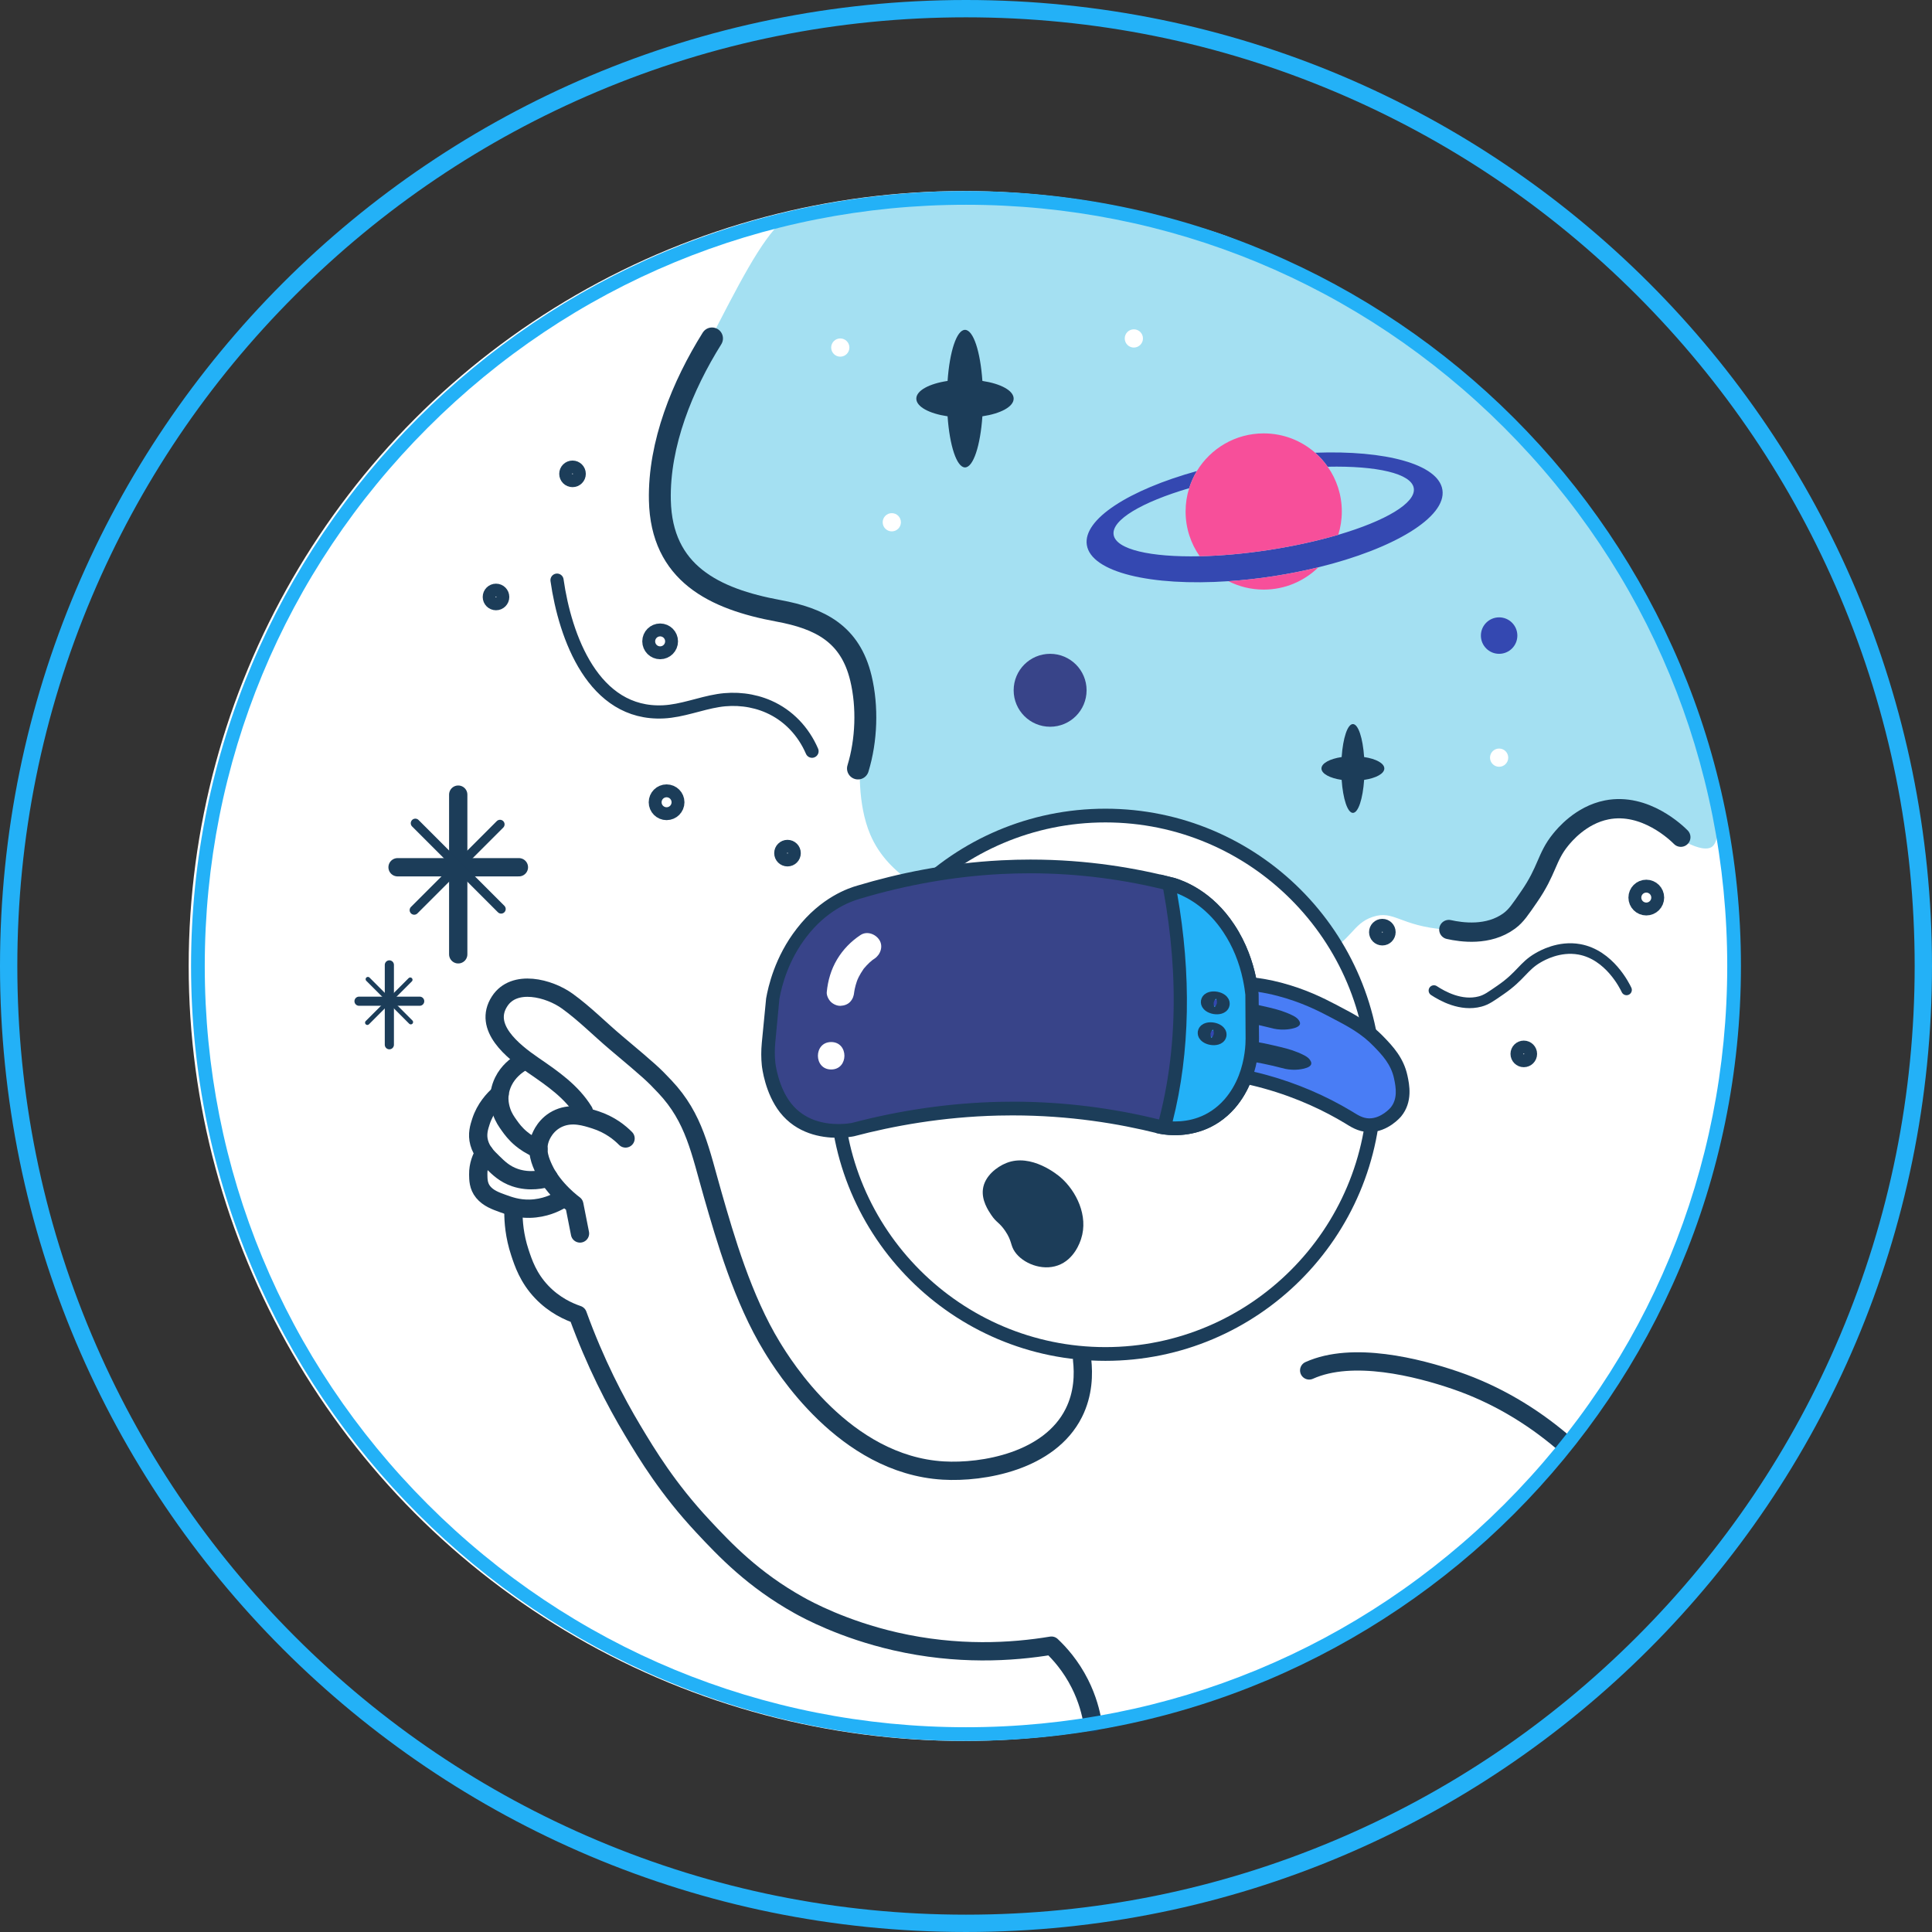 <?xml version="1.0" encoding="UTF-8"?><svg id="_레이어_2" xmlns="http://www.w3.org/2000/svg" viewBox="0 0 422.487 422.487"><rect x="0" y="0" width="422.487" height="422.487" fill="#333333" stroke="none"/><defs><style>.cls-1{stroke-width:3px;}.cls-1,.cls-2,.cls-3,.cls-4,.cls-5,.cls-6,.cls-7,.cls-8,.cls-9,.cls-10{stroke:#1c3d59;stroke-linecap:round;stroke-linejoin:round;}.cls-1,.cls-2,.cls-3,.cls-4,.cls-5,.cls-6,.cls-7,.cls-9,.cls-10{fill:none;}.cls-11{fill:#384489;}.cls-11,.cls-12,.cls-13,.cls-14,.cls-15,.cls-16,.cls-17,.cls-18,.cls-19,.cls-20{stroke-width:0px;}.cls-2{stroke-width:2.315px;}.cls-12{fill:#23b1f7;}.cls-4{stroke-width:5px;}.cls-5{stroke-width:2.883px;}.cls-13{fill:#1c3d59;}.cls-6{stroke-width:4px;}.cls-14{fill:#a4e0f2;}.cls-7{stroke-width:4.79px;}.cls-8{stroke-width:3.536px;}.cls-8,.cls-16{fill:#3448b1;}.cls-15{fill:#f74f9a;}.cls-9{stroke-width:2px;}.cls-17{fill:#23b1f7;}.cls-18{fill:#1c3d59;}.cls-19{fill:#fff;}.cls-10{stroke-width:4.219px;}.cls-20{fill:#497df5;}</style></defs><g id="_틀"><circle class="cls-19" cx="210.725" cy="211.243" r="169.465"/><path class="cls-14" d="M369.438,152.523c-3.886-10.455-8.403-18.163-11.882-24.099-5.564-9.493-10.537-16.051-12.295-18.325-2.97-3.843-6.681-8.644-12.389-14.266-3.918-3.859-6.242-5.609-12.952-12.201-5.631-5.532-4.527-4.823-6.324-6.373-8.657-7.465-15.66-7.922-25.752-14.157-7.311-4.516-8.932-6.024-11.607-7.646,0,0-1.666-.985-3.537-1.905-4.169-2.048-8.439-3.292-12.657-4.446-3.927-1.074-8.474-2.252-13.563-3.45,0,0-11.825-2.71-23.191-3.158-17.413-.687-34.827,2.356-52.24,5.807-4.806,4.613-9.227,13.231-16.872,28.167-8.315,16.245-9.866,23.573-9.816,30.532.032,4.407.188,11.812,5.267,17.564,3.358,3.803,7.729,5.592,9.756,6.422,5.848,2.394,7.36.92,13.9,3.139,4.374,1.484,8.67,2.942,11.829,6.982,3.604,4.61,3.824,10.149,3.99,14.299.173,4.339-.655,5.314-.959,9.891-.138,2.086-.695,10.466,2.16,17.184,3.958,9.314,13.584,13.338,20.742,16.33,6.846,2.862,9.344,2.529,21.863,5.068,0,0,41.756,8.603,48.771,7.321,4.22-.772,7.287-2.252,7.288-2.252,6.726-3.247,6.688-6.935,11.212-8.447,4.683-1.566,5.93,1.984,15.874,2.762,5.025.393,9.355.732,13.154-1.88,2.73-1.877,4.195-4.598,6.514-8.905,2.329-4.325,2.256-5.882,4.659-8.842,1.088-1.34,2.856-3.519,5.876-4.998,4.834-2.367,10.962-2.006,15.2.584,2.184,1.335,2.223,2.257,5.1,3.85,2.08,1.152,5.758,3.188,7.621,2.224,3.48-1.802.731-18.063-4.737-32.777Z"/><path class="cls-16" d="M315.425,107.113c-.87-5.6-12.44-8.69-27.83-8.11,1.03.9,1.96,1.93,2.74,3.06,10.72-.23,18.33,1.47,18.83,4.7.5,3.24-6.23,7.16-16.52,10.19-4.44,1.3-9.54,2.44-15,3.29-5.47.84-10.67,1.3-15.29,1.4-10.72.23-18.33-1.47-18.83-4.71s6.23-7.15,16.52-10.18c.41-1.32.98-2.58,1.68-3.74-14.84,4.11-24.93,10.55-24.06,16.15.93,5.98,14.04,9.08,30.97,7.93,3.18-.21,6.5-.57,9.9-1.1s6.67-1.18,9.77-1.94c16.49-4.03,28.05-10.97,27.12-16.94Z"/><path class="cls-15" d="M278.535,125.993c3.4-.53,6.67-1.18,9.77-1.94-3.09,3.02-7.3,4.88-11.96,4.88-2.78,0-5.4-.66-7.71-1.84,3.18-.21,6.5-.57,9.9-1.1Z"/><path class="cls-15" d="M293.425,111.853c0,1.77-.27,3.49-.78,5.1-4.44,1.3-9.54,2.44-15,3.29-5.47.84-10.67,1.3-15.29,1.4-1.95-2.77-3.09-6.15-3.09-9.79,0-1.78.27-3.49.78-5.1.41-1.32.98-2.58,1.68-3.74,3-4.94,8.42-8.24,14.62-8.24,4.31,0,8.24,1.59,11.25,4.23,1.03.9,1.96,1.93,2.74,3.06,1.95,2.77,3.09,6.15,3.09,9.79Z"/><path class="cls-13" d="M221.665,87.172c0,1.767-2.845,3.274-6.837,3.863-.448,6.434-1.983,11.177-3.802,11.177s-3.363-4.743-3.811-11.177c-4.001-.589-6.837-2.096-6.837-3.863s2.837-3.274,6.837-3.871c.448-6.434,1.983-11.169,3.811-11.169s3.354,4.735,3.802,11.169c3.992.597,6.837,2.104,6.837,3.871Z"/><path class="cls-13" d="M302.721,168.05c0,1.141-1.837,2.114-4.415,2.494-.289,4.154-1.28,7.216-2.455,7.216s-2.171-3.062-2.461-7.216c-2.583-.38-4.415-1.353-4.415-2.494s1.832-2.114,4.415-2.499c.289-4.154,1.28-7.211,2.461-7.211s2.166,3.057,2.455,7.211c2.577.385,4.415,1.358,4.415,2.499Z"/><circle class="cls-11" cx="229.639" cy="150.95" r="7.974"/><circle class="cls-16" cx="327.826" cy="138.989" r="3.987"/><circle class="cls-19" cx="195.016" cy="114.208" r="1.993"/><circle class="cls-19" cx="247.949" cy="74.009" r="1.993"/><circle class="cls-19" cx="327.826" cy="165.683" r="1.993"/><circle class="cls-19" cx="183.753" cy="76.003" r="1.993"/><line class="cls-6" x1="100.205" y1="173.769" x2="100.205" y2="208.689"/><line class="cls-6" x1="113.472" y1="189.649" x2="86.939" y2="189.649"/><line class="cls-9" x1="109.34" y1="180.268" x2="90.579" y2="199.03"/><line class="cls-9" x1="109.586" y1="198.784" x2="90.825" y2="180.022"/><line class="cls-9" x1="85.144" y1="211.003" x2="85.144" y2="228.464"/><line class="cls-9" x1="91.777" y1="218.943" x2="78.511" y2="218.943"/><line class="cls-3" x1="89.711" y1="214.253" x2="80.331" y2="223.634"/><line class="cls-3" x1="89.834" y1="223.511" x2="80.454" y2="214.13"/><path class="cls-19" d="M241.729,296.085c-32.462,0-58.871-26.409-58.871-58.871s26.409-58.87,58.871-58.87,58.87,26.409,58.87,58.87-26.409,58.871-58.87,58.871Z"/><path class="cls-18" d="M241.729,179.845c31.634,0,57.37,25.736,57.37,57.37s-25.736,57.37-57.37,57.37-57.37-25.736-57.37-57.37,25.736-57.37,57.37-57.37M241.729,176.845c-33.342,0-60.37,27.029-60.37,60.37s27.029,60.37,60.37,60.37,60.37-27.029,60.37-60.37-27.029-60.37-60.37-60.37h0Z"/><path class="cls-18" d="M236.411,270.925c-.236.72-1.475,4.499-5.062,5.789-3.52,1.265-7.67-.453-9.411-2.958-1.031-1.483-.588-2.337-2.139-4.604-1.266-1.852-1.897-1.772-3.028-3.458-.666-.993-2.156-3.214-1.822-5.685.387-2.86,3.062-4.85,5.081-5.67,5.506-2.237,11.318,2.627,11.866,3.1,3.445,2.968,6.168,8.442,4.514,13.487Z"/><path class="cls-6" d="M113.811,232.449c-.899.563-2.653,1.833-3.731,4.025-.76,1.545-.865,2.9-.886,3.442-.012.302-.043,1.576.493,3.153.451,1.327,1.08,2.21,1.686,3.061.536.753,1.303,1.814,2.646,2.921.771.636,2,1.508,3.735,2.226"/><path class="cls-6" d="M109.251,239.239c-1.322,1.161-3.152,3.142-4.071,5.983-.391,1.208-.917,2.783-.388,4.687.523,1.882,1.751,3.085,2.908,4.218,1.295,1.269,2.652,2.625,4.944,3.398,3.194,1.077,6.158.349,7.348-.014"/><path class="cls-6" d="M105.877,252.112c-.579.985-1.332,2.639-1.294,4.725.019,1.043-.007,2.532,1.092,3.857,1.109,1.337,2.701,1.914,4.2,2.457,1.442.522,3.348,1.225,5.953,1.169,3.294-.071,5.72-1.305,6.843-1.975"/><path class="cls-6" d="M136.795,248.958c-1.215-1.233-3.38-3.04-6.641-4.081-2.142-.684-5.005-1.598-7.886-.371-2.923,1.245-3.946,3.877-4.151,4.452-.982,2.758.141,5.188.83,6.678,2.086,4.513,6.641,7.791,6.641,7.791h0c.415,2.102.83,4.205,1.245,6.307"/><path class="cls-6" d="M238.939,376.761c-.363-2.191-1.118-5.236-2.789-8.557-1.987-3.948-4.46-6.678-6.221-8.337-8.645,1.438-20.626,2.168-34.163-.938-11.411-2.619-19.242-6.89-21.023-7.884-10.021-5.589-16.161-12.061-21.023-17.269-7.675-8.221-12.14-15.588-15.392-21.023-3.757-6.279-8.17-14.731-11.986-25.253-1.994-.674-5.113-2.064-7.884-4.974-2.948-3.096-4.024-6.36-4.778-8.646-1.189-3.605-1.416-6.776-1.406-8.925"/><path class="cls-6" d="M286.291,299.683c9.513-4.286,23.74-.655,32.026,2.184,8.774,3.006,16.562,7.69,23.249,13.346"/><path class="cls-6" d="M127.676,243.047c-2.676-4.328-6.755-7.135-11.067-10.09-4.5-3.093-11.045-8.311-7.352-13.993,3.184-4.911,10.846-2.906,14.826-.02,3.803,2.747,7.098,6.117,10.658,9.111,7.543,6.344,8.07,6.839,10.68,9.605,6.448,6.834,7.695,14.055,10.458,23.661,2.692,9.357,6.544,22.75,12.952,33.224,2.375,3.882,15.756,25.755,37.447,27.03,8.681.51,23.223-2.012,28.531-12.576,2.129-4.238,2.171-8.57,1.826-11.629"/><path class="cls-7" d="M155.701,74.009c-6.447,10.302-11.671,23.054-11.402,35.385.348,15.966,11.85,21.58,25.913,24.174,9.118,1.682,15.721,5.027,18.051,14.743,1.501,6.257,1.235,13.587-.644,19.739"/><path class="cls-10" d="M367.559,183.077c-.858-.864-7.788-7.632-16.199-5.971-5.687,1.123-9.297,5.555-10.095,6.535-3.125,3.837-2.869,6.68-6.922,12.517-1.873,2.697-2.748,4.087-4.301,5.23-4.578,3.37-10.499,2.483-13.214,1.88"/><path class="cls-5" d="M121.81,126.867c1.762,12.409,7.943,29.558,23.27,28.802,4.071-.201,7.954-1.824,11.975-2.473,3.773-.609,7.645-.149,11.013,1.329,4.358,1.912,7.642,5.438,9.503,9.75"/><path class="cls-2" d="M355.691,216.473c-.408-.863-3.756-7.683-10.313-8.87-4.434-.803-8.188,1.357-9.018,1.835-3.25,1.87-3.781,3.984-8.214,7.028-2.048,1.406-3.038,2.157-4.46,2.538-4.192,1.124-8.289-1.188-10.118-2.389"/><circle class="cls-1" cx="125.198" cy="103.62" r="1.408"/><circle class="cls-1" cx="172.209" cy="186.562" r="1.408"/><circle class="cls-1" cx="108.466" cy="130.543" r="1.408"/><circle class="cls-4" cx="360.01" cy="196.281" r="1.408"/><circle class="cls-4" cx="144.359" cy="140.251" r="1.408"/><circle class="cls-4" cx="145.767" cy="175.437" r="1.408"/><circle class="cls-1" cx="333.221" cy="230.465" r="1.408"/><circle class="cls-1" cx="302.29" cy="203.842" r="1.408"/><path class="cls-11" d="M183.231,247.306c-3.415,0-8.179-.876-11.46-5.05-2.972-3.808-3.636-9.018-3.702-9.6-.153-1.48-.156-3.041-.008-4.626l.925-9.648c.545-3.084,2.092-9.011,6.359-14.479,4.561-5.901,9.762-8.055,12.454-8.814,10.364-3.099,20.844-4.935,31.208-5.46,2.088-.106,4.204-.16,6.287-.16,10.49,0,20.993,1.349,31.26,4.009,2.708.848,7.987,3.241,12.149,9.541,2.137,3.207,3.657,6.882,4.513,10.923.318,1.487.483,2.716.566,3.506l.07,9.639c.01,1.337-.124,4.856-1.577,8.63-.832,2.139-1.969,4.046-3.379,5.668-3.883,4.423-8.646,5.352-11.954,5.352-1.922,0-3.242-.318-3.385-.354-10.536-2.634-21.313-3.97-32.075-3.97-1.034,0-2.079.012-3.137.038-10.591.252-21.296,1.792-31.859,4.577-.258.05-1.52.278-3.254.278Z"/><path class="cls-13" d="M225.22,190.97c10.371,0,20.754,1.328,30.903,3.949,2.616.827,7.519,3.084,11.399,8.962,2.027,3.045,3.468,6.54,4.279,10.391.292,1.37.447,2.513.527,3.268l.055,9.562c.007,1.25-.122,4.538-1.484,8.068-.772,1.98-1.821,3.74-3.115,5.227-3.512,4.001-7.821,4.841-10.815,4.841-1.77,0-2.97-.297-3.027-.311-10.635-2.663-21.517-4.013-32.383-4.013-1.05,0-2.116.013-3.168.038-10.662.255-21.44,1.803-32.073,4.602-.349.066-1.464.253-2.955.253-3.104,0-7.426-.789-10.381-4.547-2.753-3.526-3.375-8.381-3.434-8.903-.147-1.395-.152-2.855-.015-4.336l.905-9.588c.523-2.946,1.991-8.527,5.995-13.662,4.265-5.521,9.111-7.528,11.659-8.245,10.248-3.061,20.63-4.877,30.898-5.397,2.068-.105,4.163-.158,6.229-.158h.001M225.369,187.97c-2.064,0-4.181.051-6.344.161-12.158.618-22.824,2.924-31.473,5.513-1.951.55-8.003,2.552-13.29,9.394-4.851,6.207-6.291,12.823-6.727,15.297l-.945,9.713c-.162,1.694-.159,3.348.004,4.931.059.538.71,6.103,3.962,10.274,3.666,4.662,8.996,5.555,12.543,5.555,1.929,0,3.329-.264,3.652-.33,8.581-2.258,19.294-4.234,31.546-4.526,1.047-.025,2.083-.037,3.106-.037,12.563,0,23.321,1.819,31.758,3.925.272.068,1.704.399,3.754.399,3.503,0,8.796-.968,13.098-5.867,1.697-1.951,2.852-4.075,3.641-6.111,1.64-4.278,1.674-8.173,1.665-9.185l-.084-9.713c-.093-.897-.27-2.191-.605-3.744-.674-3.158-2.02-7.37-4.75-11.46-4.774-7.228-10.871-9.481-12.964-10.136-8.408-2.181-19.09-4.051-31.548-4.051h0Z"/><path class="cls-20" d="M299.331,246.064c-1.724-.04-3.022-.843-4.066-1.489l-.441-.27c-5.603-3.37-11.708-5.981-18.141-7.759-2.655-.734-5.387-1.323-8.143-1.756,1.173-3.557,1.271-6.681,1.25-7.984l-.162-9.798-.01-.081c-.063-.505-.164-1.188-.321-2.001,3.734.142,6.632.407,10.47,1.407,5.443,1.432,9.207,3.392,11.697,4.689,4.174,2.181,7.143,3.731,10.095,6.811,1.782,1.851,3.998,4.151,4.75,7.669.383,1.766,1.093,5.044-1.066,7.679-.026.032-2.416,2.882-5.782,2.882h-.129Z"/><path class="cls-13" d="M271.077,216.509c2.776.158,5.205.467,8.305,1.275,5.284,1.389,8.958,3.304,11.387,4.569l.059.031c3.985,2.081,6.864,3.585,9.653,6.494,1.734,1.8,3.698,3.84,4.363,6.948.454,2.096.807,4.493-.754,6.398-.02.023-2.007,2.341-4.629,2.341h-.092c-1.318-.031-2.378-.687-3.313-1.265-.165-.102-.32-.198-.453-.277-5.725-3.443-11.956-6.109-18.52-7.923-2.168-.599-4.385-1.104-6.625-1.508.749-2.899.856-5.373.832-6.811l-.16-9.717-.003-.163-.02-.162c-.01-.077-.02-.154-.03-.232M267.41,213.364c.396,1.557.607,2.852.72,3.75l.16,9.717c.017,1.013.005,4.909-1.81,9.178,2.969.389,6.28,1.009,9.803,1.983,7.648,2.114,13.608,5.097,17.773,7.602,1.106.658,2.821,1.913,5.243,1.969.054.001.107.002.161.002,4.045,0,6.812-3.271,6.942-3.431,2.605-3.179,1.791-7.015,1.373-8.944-.833-3.897-3.239-6.426-5.134-8.394-3.14-3.275-6.3-4.918-10.484-7.103-2.696-1.405-6.527-3.368-12.013-4.811-4.797-1.251-8.248-1.388-12.734-1.518h0Z"/><path class="cls-13" d="M283.498,224.659c-.061.027-1.384.579-3.402.486-1.183-.055-2.043-.313-2.595-.452-2.079-.529-5.042-1.178-8.813-1.701-1.737-.241-3.364-.414-4.82-.54.806-.736.739-1.438.712-1.621l-.259-1.754c-.072-.164-.199-.401-.421-.689,2.191.107,3.878.196,6.241.511,2.704.362,4.609.787,5.951,1.091,2.082.472,3.655.827,5.248,1.475.961.39,2.182.891,2.661,1.608.24.355.708,1.062-.504,1.587Z"/><path class="cls-13" d="M285.96,233.42c-.062.028-1.385.599-3.403.507-1.183-.055-2.042-.319-2.594-.461-2.078-.541-5.041-1.204-8.811-1.737-1.737-.245-3.364-.421-4.819-.547.807-.76.742-1.483.715-1.671l-.256-1.808c-.071-.169-.198-.413-.42-.71,2.191.106,3.878.195,6.241.515,2.703.368,4.608.803,5.949,1.113,2.082.482,3.654.845,5.245,1.511.961.4,2.181.914,2.658,1.653.239.366.707,1.093-.507,1.636Z"/><path class="cls-17" d="M256.934,246.738c-.984,0-1.81-.083-2.401-.169,4.414-15.973,4.695-34.334,1.05-53.352.348.086.691.174,1.031.262,2.698.848,7.96,3.241,12.106,9.541,2.131,3.207,3.647,6.882,4.5,10.923.318,1.487.482,2.716.565,3.506l.069,9.639c.009,1.337-.125,4.856-1.577,8.63-.832,2.139-1.969,4.047-3.381,5.668-3.887,4.423-8.652,5.352-11.96,5.352h0Z"/><path class="cls-13" d="M257.418,195.364c2.733,1.096,6.802,3.473,10.122,8.516,2.021,3.045,3.458,6.54,4.266,10.391.291,1.37.445,2.513.526,3.268l.053,9.562c.007,1.25-.122,4.538-1.485,8.068-.772,1.98-1.822,3.74-3.117,5.227-3.515,4.001-7.826,4.841-10.821,4.841-.182,0-.358-.003-.527-.009,3.831-15.091,4.103-32.172.983-49.865M253.745,191.229c3.789,18.419,4.358,38.134-1.099,56.487.167.041.34.081.505.122.272.068,1.705.399,3.755.399,3.505,0,8.801-.967,13.107-5.867,1.697-1.951,2.853-4.075,3.643-6.111,1.64-4.278,1.674-8.173,1.665-9.185l-.084-9.713c-.093-.897-.269-2.191-.604-3.744-.672-3.158-2.015-7.37-4.738-11.46-4.757-7.228-10.833-9.481-12.918-10.136-1.04-.27-2.123-.534-3.232-.792h0Z"/><ellipse class="cls-8" cx="265.758" cy="219.303" rx=".704" ry="1.408" transform="translate(3.671 442.981) rotate(-80.008)"/><ellipse class="cls-8" cx="265.068" cy="226.055" rx=".704" ry="1.408" transform="translate(-3.549 447.882) rotate(-80.008)"/><path class="cls-19" d="M188.185,204.465c-2.09,1.38-3.847,3.183-5.133,5.337-1.31,2.196-2.015,4.617-2.257,7.149-.069.722.384,1.627.879,2.121.52.52,1.374.912,2.121.879.776-.035,1.581-.29,2.121-.879.567-.617.799-1.288.879-2.121.019-.202.042-.402.069-.603l-.107.798c.166-1.154.478-2.271.926-3.347l-.302.717c.249-.579.53-1.142.853-1.684.168-.281.345-.556.532-.824.083-.119.162-.266.265-.366l-.286.368c.062-.079.125-.157.189-.235.382-.464.794-.903,1.236-1.31.22-.203.466-.38.682-.586-.657.628-.279.213-.07.063.142-.102.287-.199.433-.295,1.308-.863,1.987-2.691,1.076-4.105-.841-1.305-2.704-2.001-4.105-1.076h0Z"/><path class="cls-19" d="M181.76,233.873c3.861,0,3.867-6,0-6s-3.867,6,0,6h0Z"/><path class="cls-17" d="M211.243,3.788c28.008,0,55.176,5.485,80.75,16.301,24.703,10.449,46.89,25.407,65.943,44.461,19.054,19.054,34.012,41.24,44.461,65.943,10.817,25.574,16.301,52.742,16.301,80.75s-5.484,55.176-16.301,80.75c-10.449,24.703-25.407,46.89-44.461,65.943-19.054,19.054-41.24,34.012-65.943,44.461-25.574,10.817-52.742,16.301-80.75,16.301s-55.176-5.484-80.75-16.301c-24.703-10.449-46.89-25.407-65.943-44.461-19.054-19.054-34.012-41.24-44.461-65.943-10.817-25.574-16.301-52.742-16.301-80.75s5.485-55.176,16.301-80.75c10.449-24.703,25.407-46.89,44.461-65.943,19.054-19.054,41.24-34.012,65.943-44.461,25.574-10.817,52.742-16.301,80.75-16.301M211.243,0C94.577,0,0,94.577,0,211.243s94.577,211.243,211.243,211.243,211.243-94.577,211.243-211.243S327.91,0,211.243,0h0Z"/><path class="cls-12" d="M211.243,44.778c44.464,0,86.268,17.315,117.709,48.757,31.441,31.441,48.757,73.244,48.757,117.709s-17.315,86.268-48.757,117.709c-31.441,31.441-73.244,48.757-117.709,48.757s-86.268-17.315-117.709-48.757c-31.441-31.441-48.757-73.244-48.757-117.709s17.315-86.268,48.757-117.709c31.441-31.441,73.244-48.757,117.709-48.757M211.243,41.778c-93.593,0-169.465,75.872-169.465,169.465s75.872,169.465,169.465,169.465,169.465-75.872,169.465-169.465S304.836,41.778,211.243,41.778h0Z"/></g></svg>